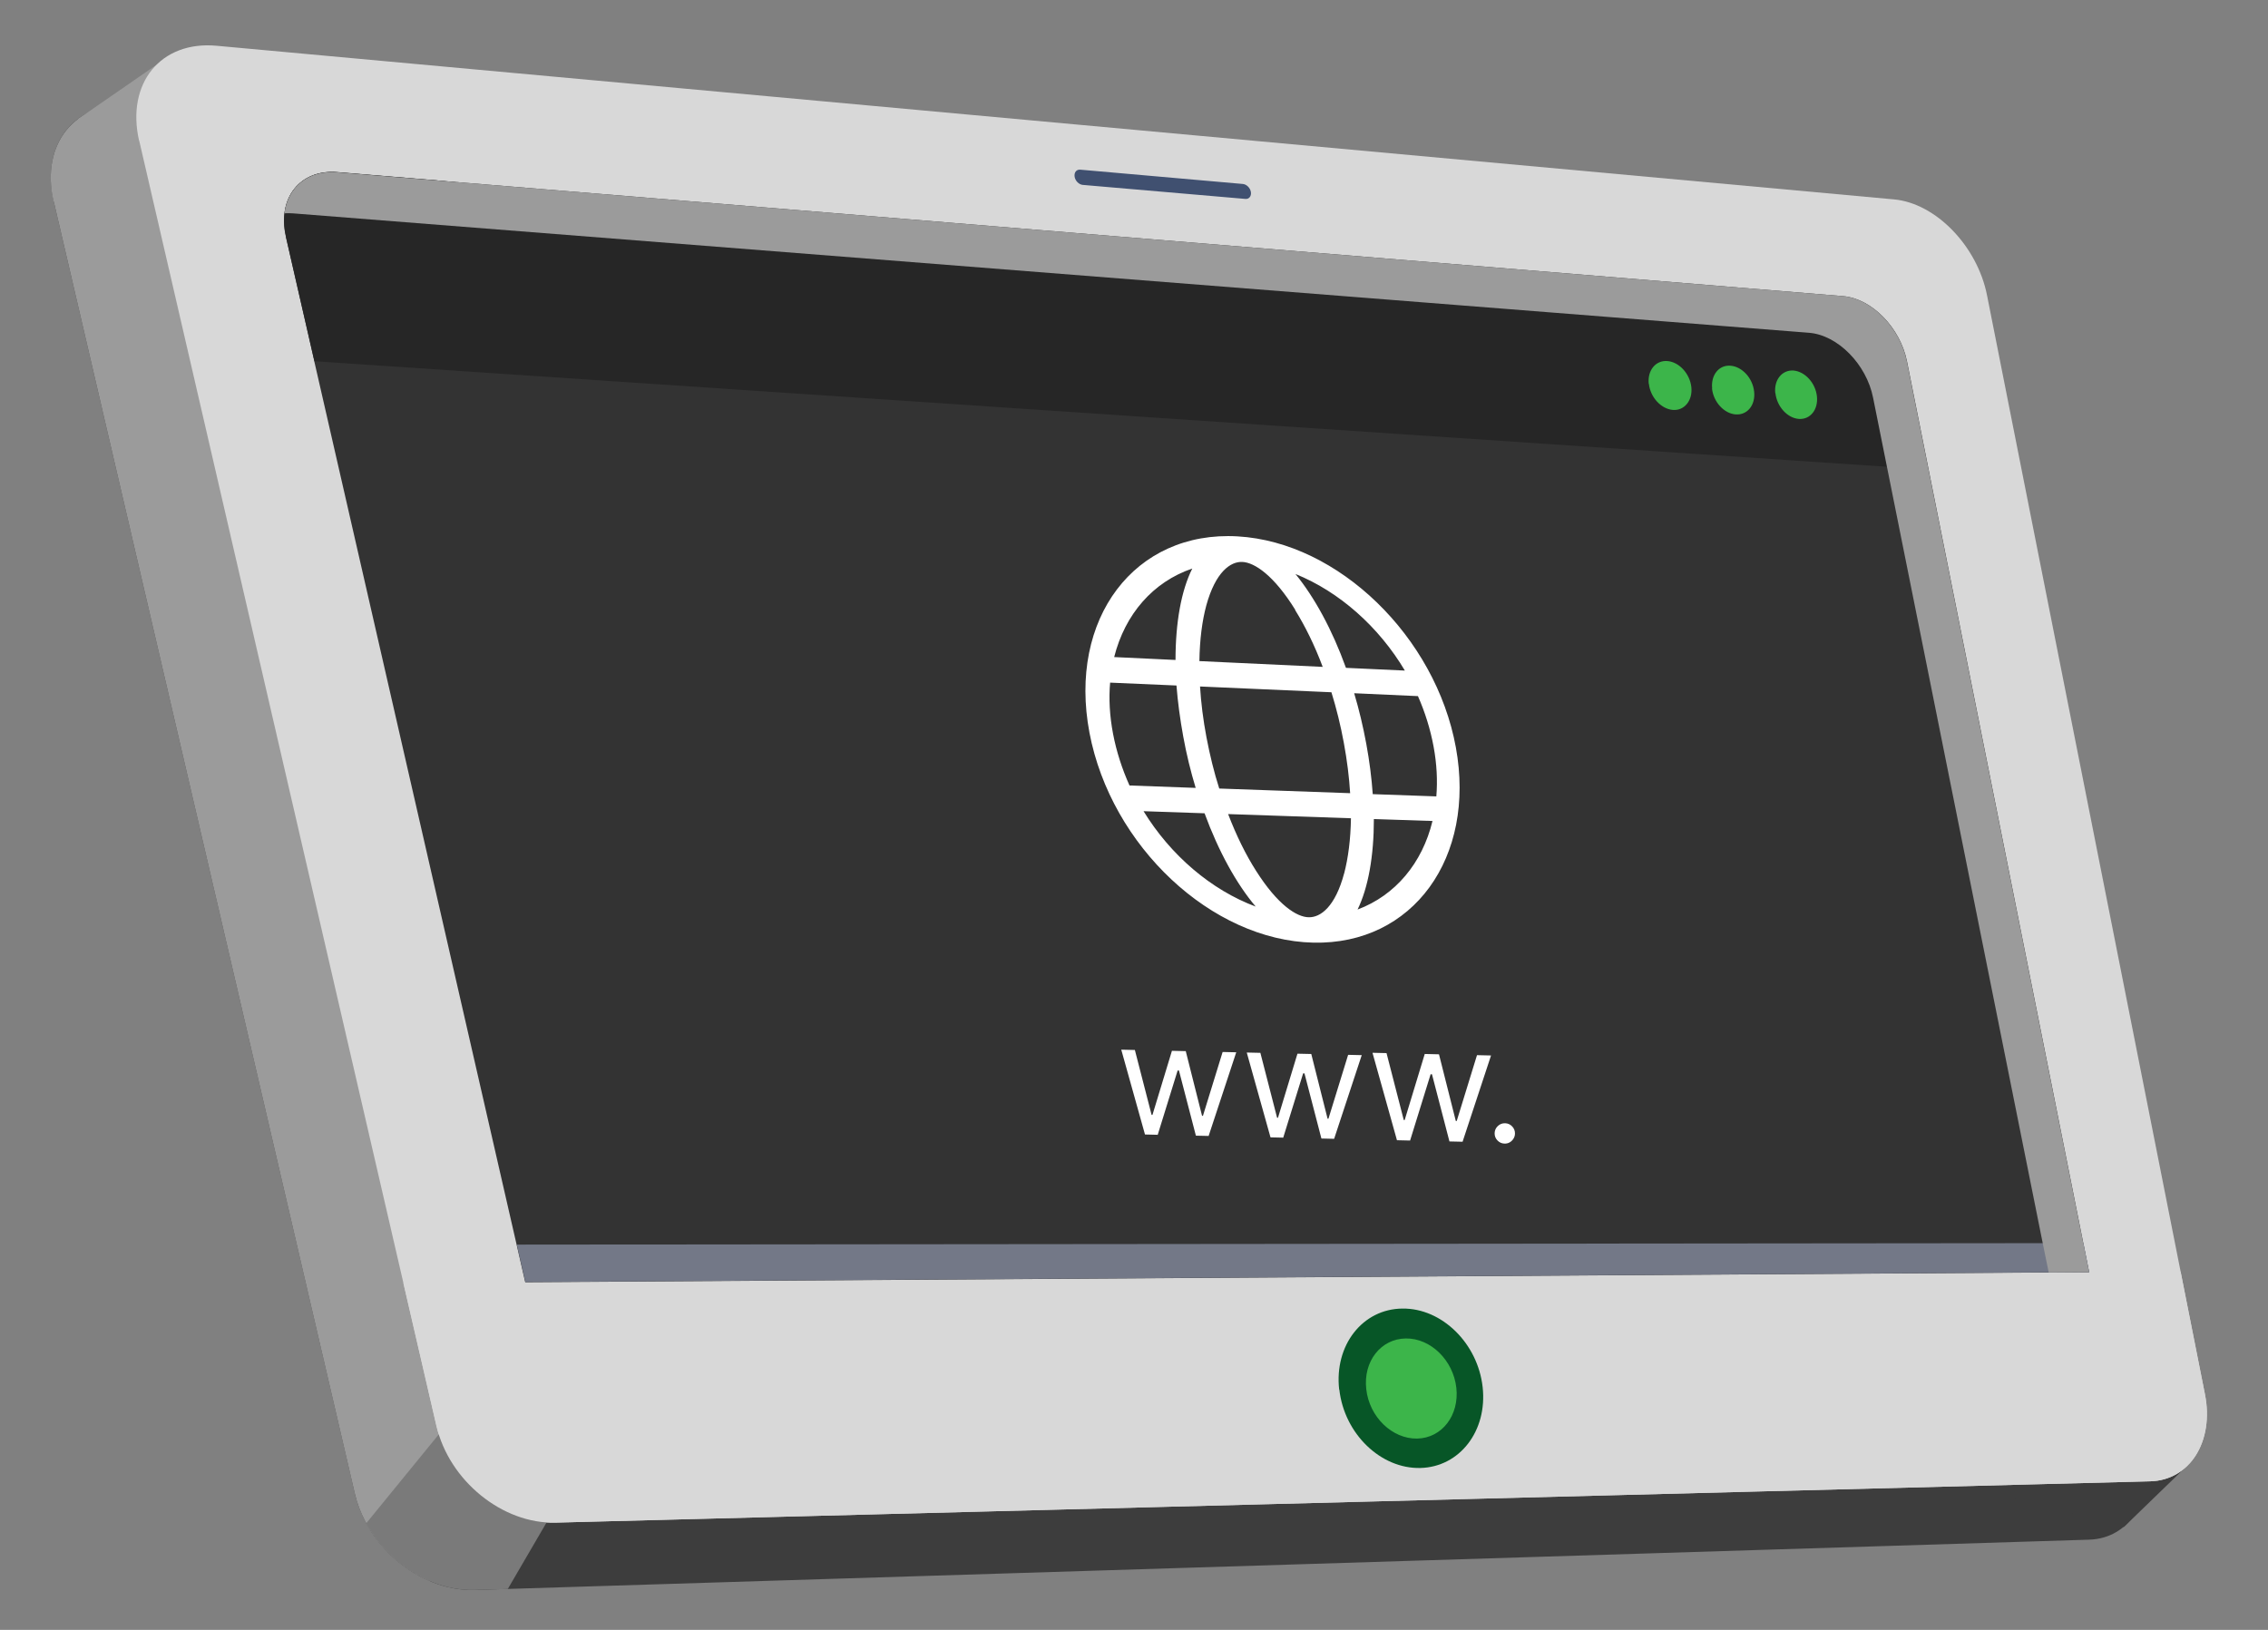 <svg width="128" height="92" viewBox="0 0 128 92" fill="none" xmlns="http://www.w3.org/2000/svg">
<rect x="0" y="0" width="128" height="92" fill="#808080" stroke="none"/>
<path d="M3.034 11.373L19.877 83.659L20.022 84.294C20.159 84.884 20.387 85.456 20.678 85.991C21.462 87.424 22.746 88.585 24.203 89.22C24.914 89.537 25.688 89.719 26.453 89.746C26.581 89.746 26.699 89.746 26.827 89.746L117.919 86.907C120.187 86.834 121.58 84.612 121.052 81.945L106.587 22.63C106.022 19.836 103.645 17.405 101.24 17.224L7.452 5.948C4.254 5.667 2.269 8.098 3.034 11.373Z" fill="#3D3D3D"/>
<path d="M123.566 82.607L119.868 86.19L113.045 84.349C113.045 84.349 117.299 80.938 117.827 80.929C118.356 80.92 123.566 82.616 123.566 82.616V82.607Z" fill="#3D3D3D"/>
<path d="M3.034 11.373L19.877 83.669L20.022 84.294C20.532 86.49 22.209 88.349 24.213 89.22L27.647 86.862L13.181 10.076L7.452 5.949C4.254 5.676 2.269 8.107 3.025 11.382L3.034 11.373Z" fill="#9B9B9B"/>
<path d="M8.864 3.635L4.391 6.728L5.839 11.654L11.114 13.858L8.864 3.635Z" fill="#9B9B9B"/>
<path d="M7.862 7.962L24.632 80.485C25.351 83.587 28.366 86.027 31.354 85.945L121.344 83.614C123.594 83.56 124.969 81.355 124.441 78.698L112.143 16.67C111.597 13.895 109.256 11.473 106.896 11.255L12.225 2.583C9.073 2.293 7.106 4.697 7.852 7.953L7.862 7.962Z" fill="#D8D8D8"/>
<path d="M16.133 13.359L17.736 20.362V20.389L30.425 75.795C30.908 77.881 32.921 79.541 34.925 79.505L116.361 78.144C117.909 78.117 118.866 76.62 118.502 74.797L107.625 20.389C107.243 18.494 105.639 16.852 104.027 16.716L19.029 9.722C16.934 9.55 15.632 11.182 16.133 13.359Z" fill="#333333"/>
<path d="M20.678 85.991C21.462 87.424 22.746 88.585 24.203 89.22C24.914 89.537 25.688 89.719 26.453 89.746C26.581 89.746 26.699 89.746 26.827 89.746L28.658 89.692L30.853 85.927L25.023 80.648L20.669 85.982L20.678 85.991Z" fill="#7A7A7A"/>
<path d="M22.764 72.411L24.631 80.484C25.351 83.587 28.366 86.027 31.354 85.945L121.344 83.614C123.594 83.56 124.969 81.355 124.441 78.698L123.065 71.776L22.764 72.42V72.411Z" fill="#D8D8D8"/>
<path d="M75.588 78.434C75.871 80.938 77.929 82.915 80.161 82.861C82.384 82.807 83.951 80.766 83.677 78.298C83.404 75.831 81.382 73.835 79.15 73.863C76.9 73.881 75.297 75.931 75.579 78.434H75.588Z" fill="#075627"/>
<path d="M16.133 13.359L17.736 20.362V20.389L107.334 26.403L106.496 18.629L24.613 10.175L19.039 9.713C16.944 9.54 15.641 11.173 16.142 13.35L16.133 13.359Z" fill="#262626"/>
<path d="M100.201 22.194C100.283 22.947 100.875 23.6 101.522 23.646C102.169 23.691 102.624 23.12 102.542 22.367C102.46 21.614 101.868 20.97 101.221 20.915C100.575 20.87 100.11 21.442 100.192 22.194H100.201Z" fill="#3CB54A"/>
<path d="M96.621 21.931C96.703 22.693 97.305 23.346 97.96 23.392C98.616 23.437 99.081 22.866 98.999 22.104C98.917 21.342 98.325 20.698 97.669 20.643C97.013 20.589 96.549 21.169 96.63 21.931H96.621Z" fill="#3CB54A"/>
<path d="M93.06 21.668C93.142 22.43 93.752 23.083 94.408 23.138C95.064 23.192 95.537 22.603 95.455 21.85C95.373 21.097 94.772 20.435 94.107 20.38C93.442 20.326 92.969 20.906 93.051 21.668H93.06Z" fill="#3CB54A"/>
<path d="M77.109 78.416C77.283 79.986 78.576 81.228 79.979 81.201C81.382 81.174 82.365 79.886 82.192 78.335C82.019 76.783 80.744 75.532 79.341 75.55C77.929 75.568 76.927 76.847 77.109 78.416Z" fill="#3CB54A"/>
<path d="M29.168 70.252L29.651 72.366L117.909 71.804L117.582 70.171H115.295L29.168 70.252Z" fill="#737887"/>
<path d="M16.051 12.044C16.215 12.026 16.37 12.035 16.543 12.044L102.096 18.784C103.717 18.911 105.339 20.562 105.712 22.448L115.286 70.171L115.623 71.822L117.9 71.804L117.572 70.171L107.616 20.389C107.234 18.493 105.63 16.852 104.018 16.715L19.029 9.722C17.381 9.586 16.233 10.565 16.051 12.053V12.044Z" fill="#9B9B9B"/>
<path d="M64.62 64.037L63.281 59.249L64.049 59.267L64.993 62.931L65.042 62.932L66.141 59.314L66.921 59.332L67.841 62.983L67.891 62.984L69.002 59.38L69.77 59.397L68.212 64.119L67.493 64.103L66.537 60.426L66.463 60.424L65.339 64.054L64.62 64.037Z" fill="white"/>
<path d="M71.704 64.199L70.364 59.411L71.132 59.428L72.076 63.092L72.126 63.093L73.225 59.476L74.005 59.493L74.925 63.145L74.974 63.146L76.085 59.541L76.853 59.558L75.295 64.281L74.577 64.264L73.621 60.587L73.546 60.586L72.422 64.215L71.704 64.199Z" fill="white"/>
<path d="M78.841 64.361L77.46 59.425L78.252 59.443L79.225 63.221L79.276 63.222L80.409 59.492L81.213 59.511L82.162 63.275L82.213 63.276L83.358 59.559L84.15 59.577L82.544 64.446L81.803 64.429L80.817 60.638L80.741 60.636L79.582 64.378L78.841 64.361Z" fill="white"/>
<path d="M84.914 64.551C84.756 64.547 84.623 64.488 84.512 64.372C84.402 64.257 84.349 64.121 84.353 63.963C84.356 63.806 84.416 63.672 84.531 63.562C84.646 63.452 84.783 63.398 84.94 63.402C85.098 63.405 85.231 63.465 85.342 63.58C85.452 63.696 85.505 63.832 85.501 63.989C85.499 64.094 85.47 64.189 85.415 64.275C85.362 64.361 85.291 64.43 85.203 64.481C85.117 64.53 85.02 64.553 84.914 64.551Z" fill="white"/>
<path d="M75.862 49.298C76.089 48.428 76.226 47.375 76.244 46.187L69.312 45.951C69.777 47.167 70.314 48.255 70.888 49.153C72.118 51.094 73.193 51.766 73.858 51.775C74.532 51.793 75.361 51.176 75.862 49.289V49.298ZM76.199 44.772C76.144 43.874 76.026 42.922 75.843 41.933C75.661 40.944 75.424 39.983 75.142 39.075L67.727 38.749C67.782 39.656 67.9 40.617 68.091 41.624C68.283 42.631 68.52 43.602 68.811 44.509L76.208 44.772H76.199ZM73.102 34.422C71.881 32.454 70.797 31.755 70.123 31.719C69.449 31.683 68.602 32.281 68.082 34.168C67.846 35.039 67.709 36.1 67.691 37.316L74.65 37.642C74.195 36.427 73.657 35.338 73.092 34.431L73.102 34.422ZM62.653 38.522C62.571 39.438 62.626 40.409 62.817 41.416C63.009 42.423 63.327 43.402 63.746 44.337L67.481 44.473C67.199 43.547 66.962 42.577 66.78 41.579C66.598 40.581 66.47 39.62 66.397 38.694L62.644 38.531L62.653 38.522ZM62.881 37.089L66.343 37.252C66.343 35.12 66.671 33.324 67.29 32.091C65.076 32.844 63.491 34.667 62.881 37.089ZM75.962 37.697L79.287 37.851C77.82 35.383 75.588 33.397 73.111 32.399C74.186 33.714 75.188 35.547 75.962 37.697ZM76.426 39.13C76.7 40.046 76.927 40.998 77.11 41.987C77.292 42.976 77.41 43.919 77.474 44.826L81.063 44.953C81.136 44.064 81.09 43.121 80.908 42.141C80.726 41.162 80.425 40.2 80.025 39.293L76.426 39.13ZM70.879 51.185C69.786 49.897 68.775 48.065 67.982 45.906L64.539 45.788C66.069 48.282 68.365 50.242 70.879 51.176V51.185ZM80.844 46.341L77.538 46.232C77.538 48.328 77.219 50.106 76.618 51.339C78.749 50.541 80.27 48.718 80.844 46.35V46.341ZM61.487 41.361C60.267 34.912 64.047 29.941 69.85 30.276C75.543 30.603 81.026 35.946 82.165 42.187C83.304 48.409 79.742 53.335 74.122 53.208C68.401 53.081 62.708 47.783 61.487 41.361Z" fill="white"/>
<path d="M61.123 10.438L70.287 11.228C70.496 11.246 70.633 11.073 70.597 10.838C70.56 10.602 70.351 10.402 70.141 10.384L60.968 9.577C60.749 9.559 60.613 9.731 60.649 9.976C60.686 10.212 60.895 10.42 61.114 10.438H61.123Z" fill="#405070"/>
</svg>
